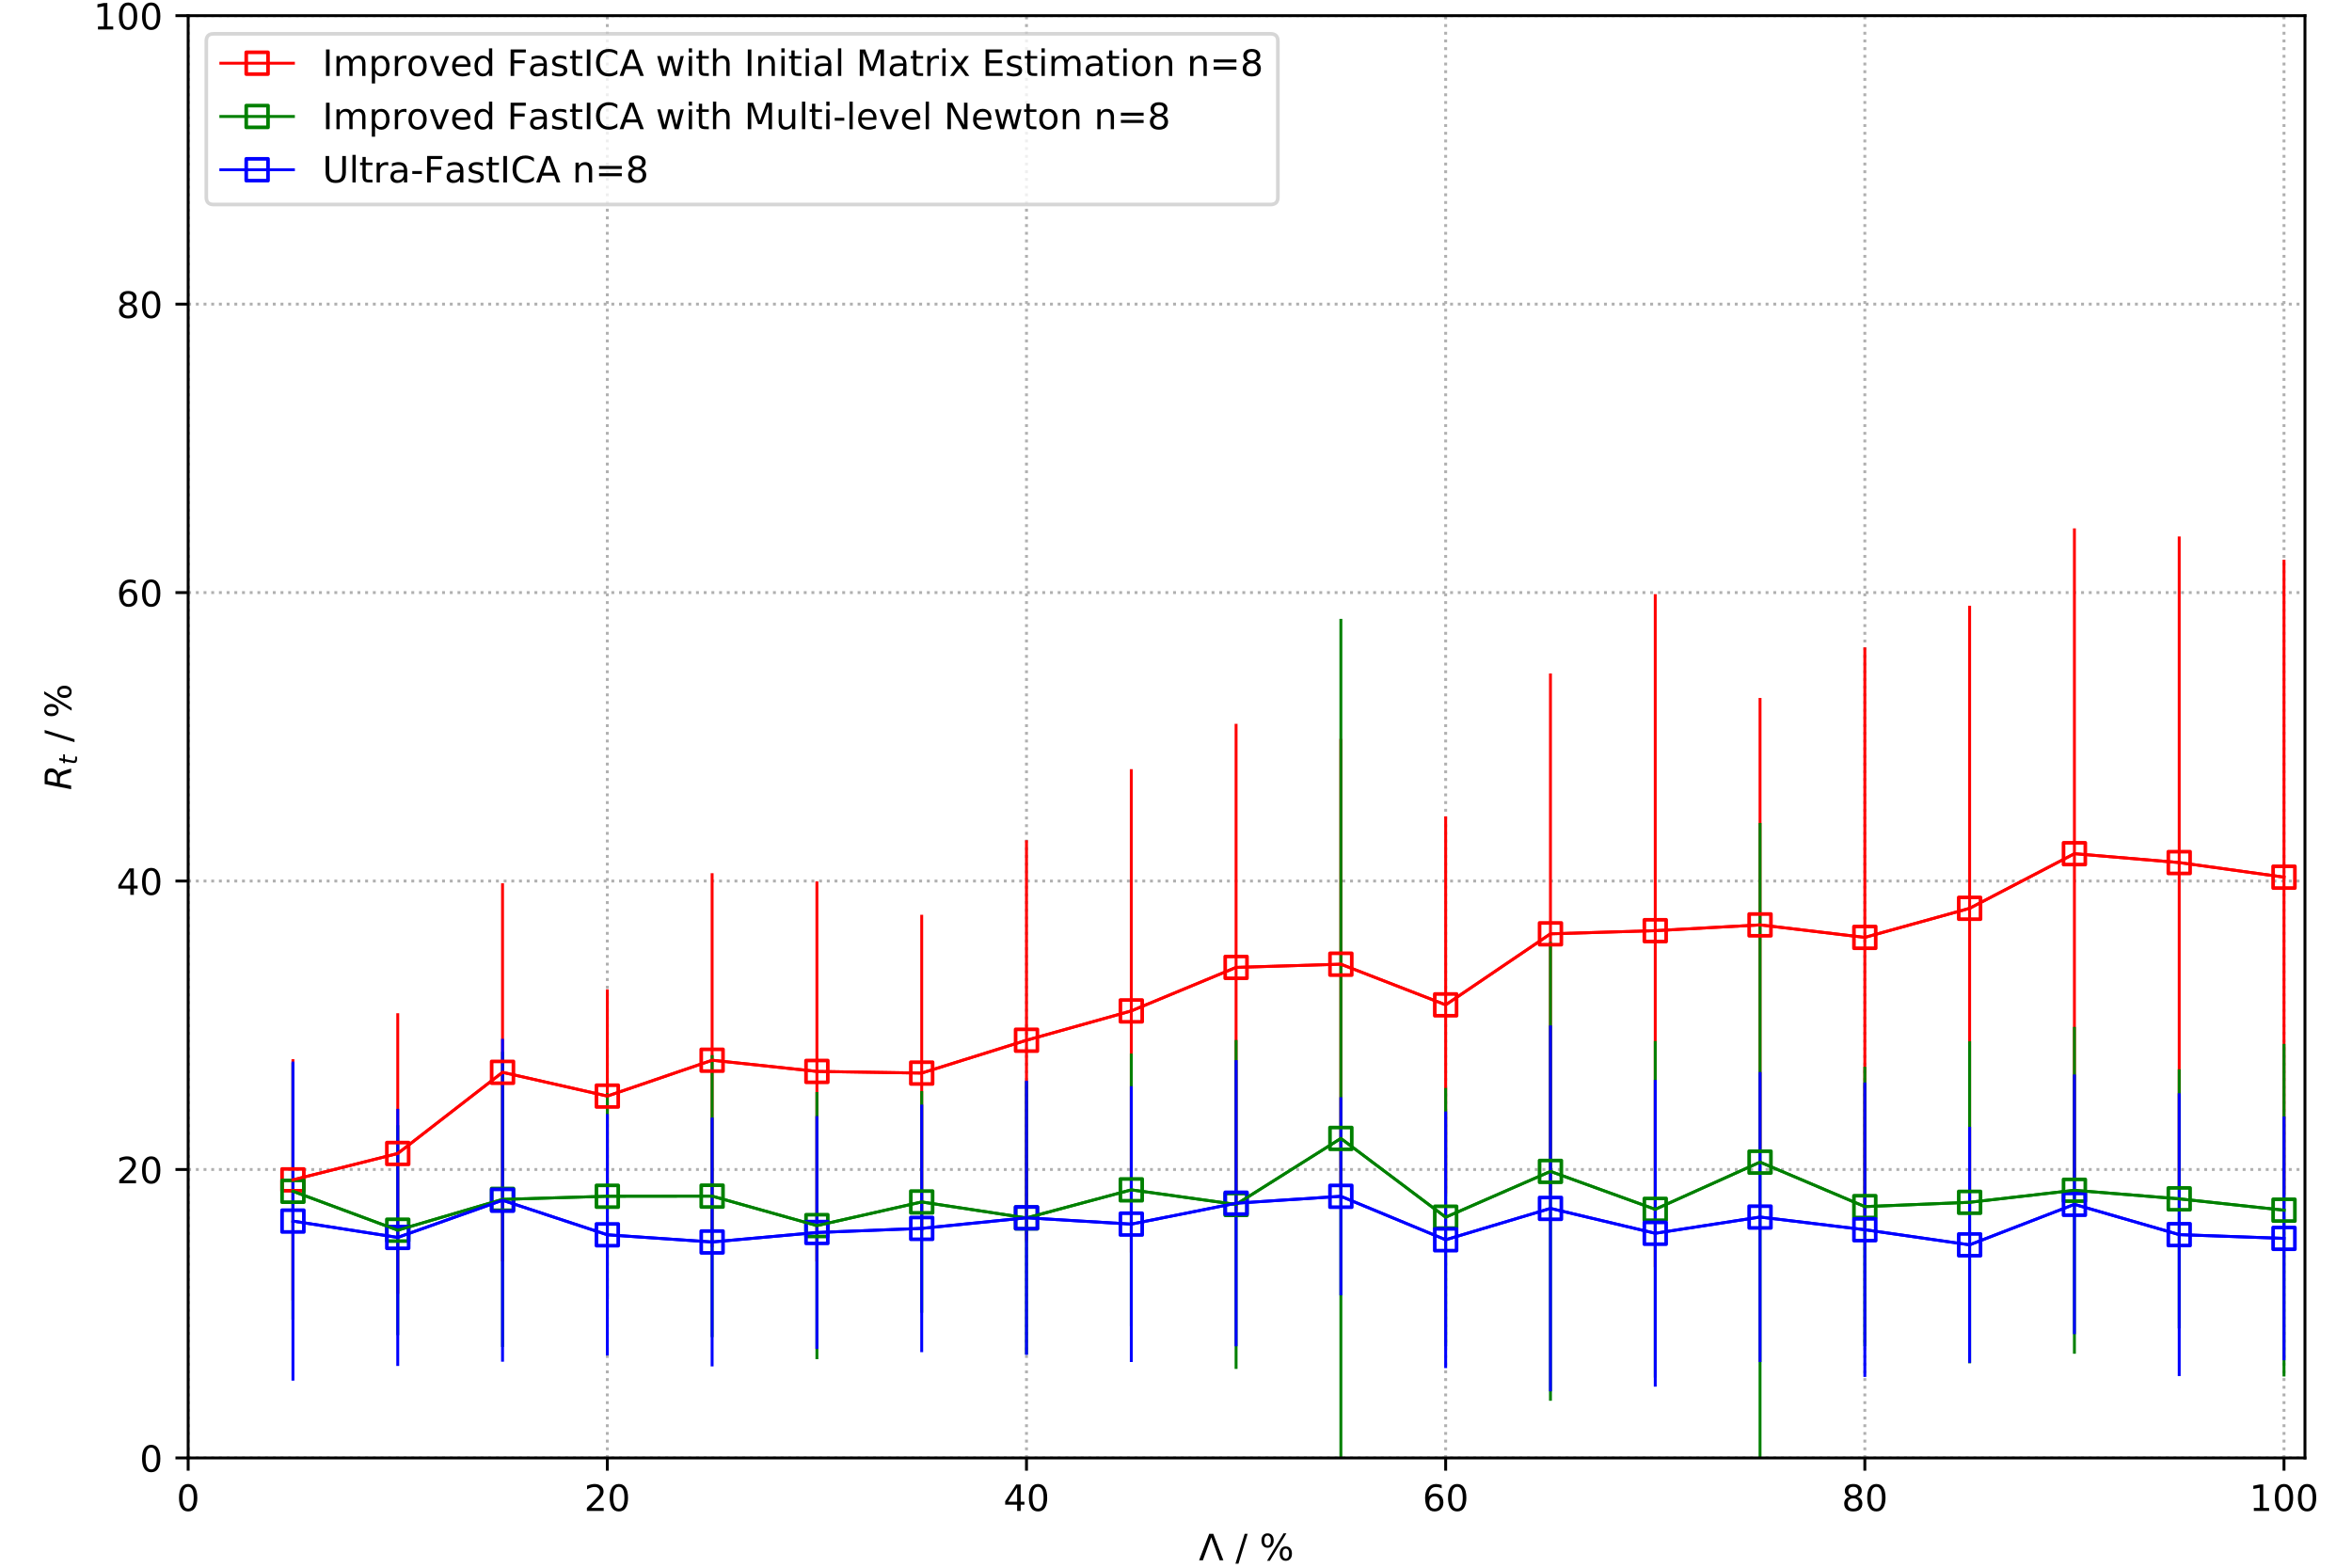 <?xml version="1.0" encoding="utf-8" standalone="no"?>
<!DOCTYPE svg PUBLIC "-//W3C//DTD SVG 1.1//EN"
  "http://www.w3.org/Graphics/SVG/1.1/DTD/svg11.dtd">
<!-- Created with matplotlib (https://matplotlib.org/) -->
<svg height="432pt" version="1.1" viewBox="0 0 648 432" width="648pt" xmlns="http://www.w3.org/2000/svg" xmlns:xlink="http://www.w3.org/1999/xlink">
 <defs>
  <style type="text/css">
*{stroke-linecap:butt;stroke-linejoin:round;white-space:pre;}
  </style>
 </defs>
 <g id="figure_1">
  <g id="patch_1">
   <path d="M 0 432 
L 648 432 
L 648 0 
L 0 0 
z
" style="fill:#ffffff;"/>
  </g>
  <g id="axes_1">
   <g id="patch_2">
    <path d="M 51.84 401.76 
L 635.04 401.76 
L 635.04 4.32 
L 51.84 4.32 
z
" style="fill:#ffffff;"/>
   </g>
   <g id="matplotlib.axis_1">
    <g id="xtick_1">
     <g id="line2d_1">
      <path clip-path="url(#p42a01f3a5b)" d="M 51.84 401.76 
L 51.84 4.32 
" style="fill:none;stroke:#b0b0b0;stroke-dasharray:0.8,1.32;stroke-dashoffset:0;stroke-width:0.8;"/>
     </g>
     <g id="line2d_2">
      <defs>
       <path d="M 0 0 
L 0 3.5 
" id="mb7ac7cb814" style="stroke:#000000;stroke-width:0.8;"/>
      </defs>
      <g>
       <use style="stroke:#000000;stroke-width:0.8;" x="51.84" xlink:href="#mb7ac7cb814" y="401.76"/>
      </g>
     </g>
     <g id="text_1">
      <!-- 0 -->
      <defs>
       <path d="M 31.781 66.406 
Q 24.172 66.406 20.328 58.906 
Q 16.5 51.422 16.5 36.375 
Q 16.5 21.391 20.328 13.891 
Q 24.172 6.391 31.781 6.391 
Q 39.453 6.391 43.281 13.891 
Q 47.125 21.391 47.125 36.375 
Q 47.125 51.422 43.281 58.906 
Q 39.453 66.406 31.781 66.406 
z
M 31.781 74.219 
Q 44.047 74.219 50.516 64.516 
Q 56.984 54.828 56.984 36.375 
Q 56.984 17.969 50.516 8.266 
Q 44.047 -1.422 31.781 -1.422 
Q 19.531 -1.422 13.062 8.266 
Q 6.594 17.969 6.594 36.375 
Q 6.594 54.828 13.062 64.516 
Q 19.531 74.219 31.781 74.219 
z
" id="DejaVuSans-48"/>
      </defs>
      <g transform="translate(48.659 416.358)scale(0.1 -0.1)">
       <use xlink:href="#DejaVuSans-48"/>
      </g>
     </g>
    </g>
    <g id="xtick_2">
     <g id="line2d_3">
      <path clip-path="url(#p42a01f3a5b)" d="M 167.325 401.76 
L 167.325 4.32 
" style="fill:none;stroke:#b0b0b0;stroke-dasharray:0.8,1.32;stroke-dashoffset:0;stroke-width:0.8;"/>
     </g>
     <g id="line2d_4">
      <g>
       <use style="stroke:#000000;stroke-width:0.8;" x="167.325" xlink:href="#mb7ac7cb814" y="401.76"/>
      </g>
     </g>
     <g id="text_2">
      <!-- 20 -->
      <defs>
       <path d="M 19.188 8.297 
L 53.609 8.297 
L 53.609 0 
L 7.328 0 
L 7.328 8.297 
Q 12.938 14.109 22.625 23.891 
Q 32.328 33.688 34.812 36.531 
Q 39.547 41.844 41.422 45.531 
Q 43.312 49.219 43.312 52.781 
Q 43.312 58.594 39.234 62.25 
Q 35.156 65.922 28.609 65.922 
Q 23.969 65.922 18.812 64.312 
Q 13.672 62.703 7.812 59.422 
L 7.812 69.391 
Q 13.766 71.781 18.938 73 
Q 24.125 74.219 28.422 74.219 
Q 39.75 74.219 46.484 68.547 
Q 53.219 62.891 53.219 53.422 
Q 53.219 48.922 51.531 44.891 
Q 49.859 40.875 45.406 35.406 
Q 44.188 33.984 37.641 27.219 
Q 31.109 20.453 19.188 8.297 
z
" id="DejaVuSans-50"/>
      </defs>
      <g transform="translate(160.963 416.358)scale(0.1 -0.1)">
       <use xlink:href="#DejaVuSans-50"/>
       <use x="63.623" xlink:href="#DejaVuSans-48"/>
      </g>
     </g>
    </g>
    <g id="xtick_3">
     <g id="line2d_5">
      <path clip-path="url(#p42a01f3a5b)" d="M 282.81 401.76 
L 282.81 4.32 
" style="fill:none;stroke:#b0b0b0;stroke-dasharray:0.8,1.32;stroke-dashoffset:0;stroke-width:0.8;"/>
     </g>
     <g id="line2d_6">
      <g>
       <use style="stroke:#000000;stroke-width:0.8;" x="282.81" xlink:href="#mb7ac7cb814" y="401.76"/>
      </g>
     </g>
     <g id="text_3">
      <!-- 40 -->
      <defs>
       <path d="M 37.797 64.312 
L 12.891 25.391 
L 37.797 25.391 
z
M 35.203 72.906 
L 47.609 72.906 
L 47.609 25.391 
L 58.016 25.391 
L 58.016 17.188 
L 47.609 17.188 
L 47.609 0 
L 37.797 0 
L 37.797 17.188 
L 4.891 17.188 
L 4.891 26.703 
z
" id="DejaVuSans-52"/>
      </defs>
      <g transform="translate(276.448 416.358)scale(0.1 -0.1)">
       <use xlink:href="#DejaVuSans-52"/>
       <use x="63.623" xlink:href="#DejaVuSans-48"/>
      </g>
     </g>
    </g>
    <g id="xtick_4">
     <g id="line2d_7">
      <path clip-path="url(#p42a01f3a5b)" d="M 398.295 401.76 
L 398.295 4.32 
" style="fill:none;stroke:#b0b0b0;stroke-dasharray:0.8,1.32;stroke-dashoffset:0;stroke-width:0.8;"/>
     </g>
     <g id="line2d_8">
      <g>
       <use style="stroke:#000000;stroke-width:0.8;" x="398.295" xlink:href="#mb7ac7cb814" y="401.76"/>
      </g>
     </g>
     <g id="text_4">
      <!-- 60 -->
      <defs>
       <path d="M 33.016 40.375 
Q 26.375 40.375 22.484 35.828 
Q 18.609 31.297 18.609 23.391 
Q 18.609 15.531 22.484 10.953 
Q 26.375 6.391 33.016 6.391 
Q 39.656 6.391 43.531 10.953 
Q 47.406 15.531 47.406 23.391 
Q 47.406 31.297 43.531 35.828 
Q 39.656 40.375 33.016 40.375 
z
M 52.594 71.297 
L 52.594 62.312 
Q 48.875 64.062 45.094 64.984 
Q 41.312 65.922 37.594 65.922 
Q 27.828 65.922 22.672 59.328 
Q 17.531 52.734 16.797 39.406 
Q 19.672 43.656 24.016 45.922 
Q 28.375 48.188 33.594 48.188 
Q 44.578 48.188 50.953 41.516 
Q 57.328 34.859 57.328 23.391 
Q 57.328 12.156 50.688 5.359 
Q 44.047 -1.422 33.016 -1.422 
Q 20.359 -1.422 13.672 8.266 
Q 6.984 17.969 6.984 36.375 
Q 6.984 53.656 15.188 63.938 
Q 23.391 74.219 37.203 74.219 
Q 40.922 74.219 44.703 73.484 
Q 48.484 72.75 52.594 71.297 
z
" id="DejaVuSans-54"/>
      </defs>
      <g transform="translate(391.933 416.358)scale(0.1 -0.1)">
       <use xlink:href="#DejaVuSans-54"/>
       <use x="63.623" xlink:href="#DejaVuSans-48"/>
      </g>
     </g>
    </g>
    <g id="xtick_5">
     <g id="line2d_9">
      <path clip-path="url(#p42a01f3a5b)" d="M 513.781 401.76 
L 513.781 4.32 
" style="fill:none;stroke:#b0b0b0;stroke-dasharray:0.8,1.32;stroke-dashoffset:0;stroke-width:0.8;"/>
     </g>
     <g id="line2d_10">
      <g>
       <use style="stroke:#000000;stroke-width:0.8;" x="513.781" xlink:href="#mb7ac7cb814" y="401.76"/>
      </g>
     </g>
     <g id="text_5">
      <!-- 80 -->
      <defs>
       <path d="M 31.781 34.625 
Q 24.75 34.625 20.719 30.859 
Q 16.703 27.094 16.703 20.516 
Q 16.703 13.922 20.719 10.156 
Q 24.75 6.391 31.781 6.391 
Q 38.812 6.391 42.859 10.172 
Q 46.922 13.969 46.922 20.516 
Q 46.922 27.094 42.891 30.859 
Q 38.875 34.625 31.781 34.625 
z
M 21.922 38.812 
Q 15.578 40.375 12.031 44.719 
Q 8.5 49.078 8.5 55.328 
Q 8.5 64.062 14.719 69.141 
Q 20.953 74.219 31.781 74.219 
Q 42.672 74.219 48.875 69.141 
Q 55.078 64.062 55.078 55.328 
Q 55.078 49.078 51.531 44.719 
Q 48 40.375 41.703 38.812 
Q 48.828 37.156 52.797 32.312 
Q 56.781 27.484 56.781 20.516 
Q 56.781 9.906 50.312 4.234 
Q 43.844 -1.422 31.781 -1.422 
Q 19.734 -1.422 13.25 4.234 
Q 6.781 9.906 6.781 20.516 
Q 6.781 27.484 10.781 32.312 
Q 14.797 37.156 21.922 38.812 
z
M 18.312 54.391 
Q 18.312 48.734 21.844 45.562 
Q 25.391 42.391 31.781 42.391 
Q 38.141 42.391 41.719 45.562 
Q 45.312 48.734 45.312 54.391 
Q 45.312 60.062 41.719 63.234 
Q 38.141 66.406 31.781 66.406 
Q 25.391 66.406 21.844 63.234 
Q 18.312 60.062 18.312 54.391 
z
" id="DejaVuSans-56"/>
      </defs>
      <g transform="translate(507.418 416.358)scale(0.1 -0.1)">
       <use xlink:href="#DejaVuSans-56"/>
       <use x="63.623" xlink:href="#DejaVuSans-48"/>
      </g>
     </g>
    </g>
    <g id="xtick_6">
     <g id="line2d_11">
      <path clip-path="url(#p42a01f3a5b)" d="M 629.266 401.76 
L 629.266 4.32 
" style="fill:none;stroke:#b0b0b0;stroke-dasharray:0.8,1.32;stroke-dashoffset:0;stroke-width:0.8;"/>
     </g>
     <g id="line2d_12">
      <g>
       <use style="stroke:#000000;stroke-width:0.8;" x="629.266" xlink:href="#mb7ac7cb814" y="401.76"/>
      </g>
     </g>
     <g id="text_6">
      <!-- 100 -->
      <defs>
       <path d="M 12.406 8.297 
L 28.516 8.297 
L 28.516 63.922 
L 10.984 60.406 
L 10.984 69.391 
L 28.422 72.906 
L 38.281 72.906 
L 38.281 8.297 
L 54.391 8.297 
L 54.391 0 
L 12.406 0 
z
" id="DejaVuSans-49"/>
      </defs>
      <g transform="translate(619.722 416.358)scale(0.1 -0.1)">
       <use xlink:href="#DejaVuSans-49"/>
       <use x="63.623" xlink:href="#DejaVuSans-48"/>
       <use x="127.246" xlink:href="#DejaVuSans-48"/>
      </g>
     </g>
    </g>
    <g id="text_7">
     <!-- $\Lambda\ /\ \%$ -->
     <defs>
      <path d="M 11.188 0 
L 0.781 0 
L 28.609 72.906 
L 39.797 72.906 
L 67.578 0 
L 57.328 0 
L 34.188 63.188 
z
" id="DejaVuSans-923"/>
      <path d="M 25.391 72.906 
L 33.688 72.906 
L 8.297 -9.281 
L 0 -9.281 
z
" id="DejaVuSans-47"/>
      <path d="M 72.703 32.078 
Q 68.453 32.078 66.031 28.469 
Q 63.625 24.859 63.625 18.406 
Q 63.625 12.062 66.031 8.422 
Q 68.453 4.781 72.703 4.781 
Q 76.859 4.781 79.266 8.422 
Q 81.688 12.062 81.688 18.406 
Q 81.688 24.812 79.266 28.438 
Q 76.859 32.078 72.703 32.078 
z
M 72.703 38.281 
Q 80.422 38.281 84.953 32.906 
Q 89.5 27.547 89.5 18.406 
Q 89.5 9.281 84.938 3.922 
Q 80.375 -1.422 72.703 -1.422 
Q 64.891 -1.422 60.344 3.922 
Q 55.812 9.281 55.812 18.406 
Q 55.812 27.594 60.375 32.938 
Q 64.938 38.281 72.703 38.281 
z
M 22.312 68.016 
Q 18.109 68.016 15.688 64.375 
Q 13.281 60.75 13.281 54.391 
Q 13.281 47.953 15.672 44.328 
Q 18.062 40.719 22.312 40.719 
Q 26.562 40.719 28.969 44.328 
Q 31.391 47.953 31.391 54.391 
Q 31.391 60.688 28.953 64.344 
Q 26.516 68.016 22.312 68.016 
z
M 66.406 74.219 
L 74.219 74.219 
L 28.609 -1.422 
L 20.797 -1.422 
z
M 22.312 74.219 
Q 30.031 74.219 34.609 68.875 
Q 39.203 63.531 39.203 54.391 
Q 39.203 45.172 34.641 39.844 
Q 30.078 34.516 22.312 34.516 
Q 14.547 34.516 10.031 39.859 
Q 5.516 45.219 5.516 54.391 
Q 5.516 63.484 10.047 68.844 
Q 14.594 74.219 22.312 74.219 
z
" id="DejaVuSans-37"/>
     </defs>
     <g transform="translate(330.29 430.037)scale(0.1 -0.1)">
      <use transform="translate(0 0.781)" xlink:href="#DejaVuSans-923"/>
      <use transform="translate(100.879 0.781)" xlink:href="#DejaVuSans-47"/>
      <use transform="translate(167.04 0.781)" xlink:href="#DejaVuSans-37"/>
     </g>
    </g>
   </g>
   <g id="matplotlib.axis_2">
    <g id="ytick_1">
     <g id="line2d_13">
      <path clip-path="url(#p42a01f3a5b)" d="M 51.84 401.76 
L 635.04 401.76 
" style="fill:none;stroke:#b0b0b0;stroke-dasharray:0.8,1.32;stroke-dashoffset:0;stroke-width:0.8;"/>
     </g>
     <g id="line2d_14">
      <defs>
       <path d="M 0 0 
L -3.5 0 
" id="m08f4ae8c9a" style="stroke:#000000;stroke-width:0.8;"/>
      </defs>
      <g>
       <use style="stroke:#000000;stroke-width:0.8;" x="51.84" xlink:href="#m08f4ae8c9a" y="401.76"/>
      </g>
     </g>
     <g id="text_8">
      <!-- 0 -->
      <g transform="translate(38.477 405.559)scale(0.1 -0.1)">
       <use xlink:href="#DejaVuSans-48"/>
      </g>
     </g>
    </g>
    <g id="ytick_2">
     <g id="line2d_15">
      <path clip-path="url(#p42a01f3a5b)" d="M 51.84 322.272 
L 635.04 322.272 
" style="fill:none;stroke:#b0b0b0;stroke-dasharray:0.8,1.32;stroke-dashoffset:0;stroke-width:0.8;"/>
     </g>
     <g id="line2d_16">
      <g>
       <use style="stroke:#000000;stroke-width:0.8;" x="51.84" xlink:href="#m08f4ae8c9a" y="322.272"/>
      </g>
     </g>
     <g id="text_9">
      <!-- 20 -->
      <g transform="translate(32.115 326.071)scale(0.1 -0.1)">
       <use xlink:href="#DejaVuSans-50"/>
       <use x="63.623" xlink:href="#DejaVuSans-48"/>
      </g>
     </g>
    </g>
    <g id="ytick_3">
     <g id="line2d_17">
      <path clip-path="url(#p42a01f3a5b)" d="M 51.84 242.784 
L 635.04 242.784 
" style="fill:none;stroke:#b0b0b0;stroke-dasharray:0.8,1.32;stroke-dashoffset:0;stroke-width:0.8;"/>
     </g>
     <g id="line2d_18">
      <g>
       <use style="stroke:#000000;stroke-width:0.8;" x="51.84" xlink:href="#m08f4ae8c9a" y="242.784"/>
      </g>
     </g>
     <g id="text_10">
      <!-- 40 -->
      <g transform="translate(32.115 246.583)scale(0.1 -0.1)">
       <use xlink:href="#DejaVuSans-52"/>
       <use x="63.623" xlink:href="#DejaVuSans-48"/>
      </g>
     </g>
    </g>
    <g id="ytick_4">
     <g id="line2d_19">
      <path clip-path="url(#p42a01f3a5b)" d="M 51.84 163.296 
L 635.04 163.296 
" style="fill:none;stroke:#b0b0b0;stroke-dasharray:0.8,1.32;stroke-dashoffset:0;stroke-width:0.8;"/>
     </g>
     <g id="line2d_20">
      <g>
       <use style="stroke:#000000;stroke-width:0.8;" x="51.84" xlink:href="#m08f4ae8c9a" y="163.296"/>
      </g>
     </g>
     <g id="text_11">
      <!-- 60 -->
      <g transform="translate(32.115 167.095)scale(0.1 -0.1)">
       <use xlink:href="#DejaVuSans-54"/>
       <use x="63.623" xlink:href="#DejaVuSans-48"/>
      </g>
     </g>
    </g>
    <g id="ytick_5">
     <g id="line2d_21">
      <path clip-path="url(#p42a01f3a5b)" d="M 51.84 83.808 
L 635.04 83.808 
" style="fill:none;stroke:#b0b0b0;stroke-dasharray:0.8,1.32;stroke-dashoffset:0;stroke-width:0.8;"/>
     </g>
     <g id="line2d_22">
      <g>
       <use style="stroke:#000000;stroke-width:0.8;" x="51.84" xlink:href="#m08f4ae8c9a" y="83.808"/>
      </g>
     </g>
     <g id="text_12">
      <!-- 80 -->
      <g transform="translate(32.115 87.607)scale(0.1 -0.1)">
       <use xlink:href="#DejaVuSans-56"/>
       <use x="63.623" xlink:href="#DejaVuSans-48"/>
      </g>
     </g>
    </g>
    <g id="ytick_6">
     <g id="line2d_23">
      <path clip-path="url(#p42a01f3a5b)" d="M 51.84 4.32 
L 635.04 4.32 
" style="fill:none;stroke:#b0b0b0;stroke-dasharray:0.8,1.32;stroke-dashoffset:0;stroke-width:0.8;"/>
     </g>
     <g id="line2d_24">
      <g>
       <use style="stroke:#000000;stroke-width:0.8;" x="51.84" xlink:href="#m08f4ae8c9a" y="4.32"/>
      </g>
     </g>
     <g id="text_13">
      <!-- 100 -->
      <g transform="translate(25.753 8.119)scale(0.1 -0.1)">
       <use xlink:href="#DejaVuSans-49"/>
       <use x="63.623" xlink:href="#DejaVuSans-48"/>
       <use x="127.246" xlink:href="#DejaVuSans-48"/>
      </g>
     </g>
    </g>
    <g id="text_14">
     <!-- $R_t\ /\ \%$ -->
     <defs>
      <path d="M 25.203 64.797 
L 20.219 38.922 
L 32.906 38.922 
Q 40.375 38.922 44.984 43.047 
Q 49.609 47.172 49.609 53.812 
Q 49.609 59.125 46.5 61.953 
Q 43.406 64.797 37.594 64.797 
z
M 43.312 35.016 
Q 46.438 34.281 48.516 31.391 
Q 50.594 28.516 53.328 19.922 
L 59.516 0 
L 49.125 0 
L 43.406 18.703 
Q 41.219 25.922 38.328 28.359 
Q 35.453 30.812 29.5 30.812 
L 18.609 30.812 
L 12.594 0 
L 2.688 0 
L 16.891 72.906 
L 39.109 72.906 
Q 49.219 72.906 54.609 68.328 
Q 60.016 63.766 60.016 55.172 
Q 60.016 47.562 55.422 41.984 
Q 50.828 36.422 43.312 35.016 
z
" id="DejaVuSans-Oblique-82"/>
      <path d="M 42.281 54.688 
L 40.922 47.703 
L 23 47.703 
L 17.188 18.016 
Q 16.891 16.359 16.75 15.234 
Q 16.609 14.109 16.609 13.484 
Q 16.609 10.359 18.484 8.938 
Q 20.359 7.516 24.516 7.516 
L 33.594 7.516 
L 32.078 0 
L 23.484 0 
Q 15.484 0 11.547 3.125 
Q 7.625 6.25 7.625 12.594 
Q 7.625 13.719 7.766 15.062 
Q 7.906 16.406 8.203 18.016 
L 14.016 47.703 
L 6.391 47.703 
L 7.812 54.688 
L 15.281 54.688 
L 18.312 70.219 
L 27.297 70.219 
L 24.312 54.688 
z
" id="DejaVuSans-Oblique-116"/>
     </defs>
     <g transform="translate(19.673 217.74)rotate(-90)scale(0.1 -0.1)">
      <use transform="translate(0 0.781)" xlink:href="#DejaVuSans-Oblique-82"/>
      <use transform="translate(69.482 -15.625)scale(0.7)" xlink:href="#DejaVuSans-Oblique-116"/>
      <use transform="translate(132.133 0.781)" xlink:href="#DejaVuSans-47"/>
      <use transform="translate(198.295 0.781)" xlink:href="#DejaVuSans-37"/>
     </g>
    </g>
   </g>
   <g id="LineCollection_1">
    <path clip-path="url(#p42a01f3a5b)" d="M 80.711 325.125 
L 80.711 325.125 
" style="fill:none;stroke:#ff0000;stroke-width:0.8;"/>
    <path clip-path="url(#p42a01f3a5b)" d="M 109.583 317.862 
L 109.583 317.862 
" style="fill:none;stroke:#ff0000;stroke-width:0.8;"/>
    <path clip-path="url(#p42a01f3a5b)" d="M 138.454 295.489 
L 138.454 295.489 
" style="fill:none;stroke:#ff0000;stroke-width:0.8;"/>
    <path clip-path="url(#p42a01f3a5b)" d="M 167.325 302.043 
L 167.325 302.043 
" style="fill:none;stroke:#ff0000;stroke-width:0.8;"/>
    <path clip-path="url(#p42a01f3a5b)" d="M 196.196 292.162 
L 196.196 292.162 
" style="fill:none;stroke:#ff0000;stroke-width:0.8;"/>
    <path clip-path="url(#p42a01f3a5b)" d="M 225.068 295.246 
L 225.068 295.246 
" style="fill:none;stroke:#ff0000;stroke-width:0.8;"/>
    <path clip-path="url(#p42a01f3a5b)" d="M 253.939 295.701 
L 253.939 295.701 
" style="fill:none;stroke:#ff0000;stroke-width:0.8;"/>
    <path clip-path="url(#p42a01f3a5b)" d="M 282.81 286.652 
L 282.81 286.652 
" style="fill:none;stroke:#ff0000;stroke-width:0.8;"/>
    <path clip-path="url(#p42a01f3a5b)" d="M 311.682 278.57 
L 311.682 278.57 
" style="fill:none;stroke:#ff0000;stroke-width:0.8;"/>
    <path clip-path="url(#p42a01f3a5b)" d="M 340.553 266.58 
L 340.553 266.58 
" style="fill:none;stroke:#ff0000;stroke-width:0.8;"/>
    <path clip-path="url(#p42a01f3a5b)" d="M 369.424 265.698 
L 369.424 265.698 
" style="fill:none;stroke:#ff0000;stroke-width:0.8;"/>
    <path clip-path="url(#p42a01f3a5b)" d="M 398.295 276.903 
L 398.295 276.903 
" style="fill:none;stroke:#ff0000;stroke-width:0.8;"/>
    <path clip-path="url(#p42a01f3a5b)" d="M 427.167 257.326 
L 427.167 257.326 
" style="fill:none;stroke:#ff0000;stroke-width:0.8;"/>
    <path clip-path="url(#p42a01f3a5b)" d="M 456.038 256.46 
L 456.038 256.46 
" style="fill:none;stroke:#ff0000;stroke-width:0.8;"/>
    <path clip-path="url(#p42a01f3a5b)" d="M 484.909 254.871 
L 484.909 254.871 
" style="fill:none;stroke:#ff0000;stroke-width:0.8;"/>
    <path clip-path="url(#p42a01f3a5b)" d="M 513.781 258.312 
L 513.781 258.312 
" style="fill:none;stroke:#ff0000;stroke-width:0.8;"/>
    <path clip-path="url(#p42a01f3a5b)" d="M 542.652 250.297 
L 542.652 250.297 
" style="fill:none;stroke:#ff0000;stroke-width:0.8;"/>
    <path clip-path="url(#p42a01f3a5b)" d="M 571.523 235.244 
L 571.523 235.244 
" style="fill:none;stroke:#ff0000;stroke-width:0.8;"/>
    <path clip-path="url(#p42a01f3a5b)" d="M 600.394 237.694 
L 600.394 237.694 
" style="fill:none;stroke:#ff0000;stroke-width:0.8;"/>
    <path clip-path="url(#p42a01f3a5b)" d="M 629.266 241.716 
L 629.266 241.716 
" style="fill:none;stroke:#ff0000;stroke-width:0.8;"/>
   </g>
   <g id="LineCollection_2">
    <path clip-path="url(#p42a01f3a5b)" d="M 80.711 358.374 
L 80.711 291.876 
" style="fill:none;stroke:#ff0000;stroke-width:0.8;"/>
    <path clip-path="url(#p42a01f3a5b)" d="M 109.583 356.515 
L 109.583 279.209 
" style="fill:none;stroke:#ff0000;stroke-width:0.8;"/>
    <path clip-path="url(#p42a01f3a5b)" d="M 138.454 347.578 
L 138.454 243.4 
" style="fill:none;stroke:#ff0000;stroke-width:0.8;"/>
    <path clip-path="url(#p42a01f3a5b)" d="M 167.325 331.461 
L 167.325 272.625 
" style="fill:none;stroke:#ff0000;stroke-width:0.8;"/>
    <path clip-path="url(#p42a01f3a5b)" d="M 196.196 343.698 
L 196.196 240.625 
" style="fill:none;stroke:#ff0000;stroke-width:0.8;"/>
    <path clip-path="url(#p42a01f3a5b)" d="M 225.068 347.604 
L 225.068 242.889 
" style="fill:none;stroke:#ff0000;stroke-width:0.8;"/>
    <path clip-path="url(#p42a01f3a5b)" d="M 253.939 339.327 
L 253.939 252.075 
" style="fill:none;stroke:#ff0000;stroke-width:0.8;"/>
    <path clip-path="url(#p42a01f3a5b)" d="M 282.81 341.763 
L 282.81 231.542 
" style="fill:none;stroke:#ff0000;stroke-width:0.8;"/>
    <path clip-path="url(#p42a01f3a5b)" d="M 311.682 345.18 
L 311.682 211.96 
" style="fill:none;stroke:#ff0000;stroke-width:0.8;"/>
    <path clip-path="url(#p42a01f3a5b)" d="M 340.553 333.694 
L 340.553 199.465 
" style="fill:none;stroke:#ff0000;stroke-width:0.8;"/>
    <path clip-path="url(#p42a01f3a5b)" d="M 369.424 327.783 
L 369.424 203.613 
" style="fill:none;stroke:#ff0000;stroke-width:0.8;"/>
    <path clip-path="url(#p42a01f3a5b)" d="M 398.295 328.852 
L 398.295 224.955 
" style="fill:none;stroke:#ff0000;stroke-width:0.8;"/>
    <path clip-path="url(#p42a01f3a5b)" d="M 427.167 329.059 
L 427.167 185.593 
" style="fill:none;stroke:#ff0000;stroke-width:0.8;"/>
    <path clip-path="url(#p42a01f3a5b)" d="M 456.038 349.195 
L 456.038 163.725 
" style="fill:none;stroke:#ff0000;stroke-width:0.8;"/>
    <path clip-path="url(#p42a01f3a5b)" d="M 484.909 317.421 
L 484.909 192.321 
" style="fill:none;stroke:#ff0000;stroke-width:0.8;"/>
    <path clip-path="url(#p42a01f3a5b)" d="M 513.781 338.229 
L 513.781 178.395 
" style="fill:none;stroke:#ff0000;stroke-width:0.8;"/>
    <path clip-path="url(#p42a01f3a5b)" d="M 542.652 333.669 
L 542.652 166.925 
" style="fill:none;stroke:#ff0000;stroke-width:0.8;"/>
    <path clip-path="url(#p42a01f3a5b)" d="M 571.523 324.892 
L 571.523 145.596 
" style="fill:none;stroke:#ff0000;stroke-width:0.8;"/>
    <path clip-path="url(#p42a01f3a5b)" d="M 600.394 327.55 
L 600.394 147.837 
" style="fill:none;stroke:#ff0000;stroke-width:0.8;"/>
    <path clip-path="url(#p42a01f3a5b)" d="M 629.266 329.183 
L 629.266 154.248 
" style="fill:none;stroke:#ff0000;stroke-width:0.8;"/>
   </g>
   <g id="LineCollection_3">
    <path clip-path="url(#p42a01f3a5b)" d="M 80.711 328.274 
L 80.711 328.274 
" style="fill:none;stroke:#008000;stroke-width:0.8;"/>
    <path clip-path="url(#p42a01f3a5b)" d="M 109.583 338.997 
L 109.583 338.997 
" style="fill:none;stroke:#008000;stroke-width:0.8;"/>
    <path clip-path="url(#p42a01f3a5b)" d="M 138.454 330.511 
L 138.454 330.511 
" style="fill:none;stroke:#008000;stroke-width:0.8;"/>
    <path clip-path="url(#p42a01f3a5b)" d="M 167.325 329.646 
L 167.325 329.646 
" style="fill:none;stroke:#008000;stroke-width:0.8;"/>
    <path clip-path="url(#p42a01f3a5b)" d="M 196.196 329.61 
L 196.196 329.61 
" style="fill:none;stroke:#008000;stroke-width:0.8;"/>
    <path clip-path="url(#p42a01f3a5b)" d="M 225.068 337.735 
L 225.068 337.735 
" style="fill:none;stroke:#008000;stroke-width:0.8;"/>
    <path clip-path="url(#p42a01f3a5b)" d="M 253.939 331.217 
L 253.939 331.217 
" style="fill:none;stroke:#008000;stroke-width:0.8;"/>
    <path clip-path="url(#p42a01f3a5b)" d="M 282.81 335.618 
L 282.81 335.618 
" style="fill:none;stroke:#008000;stroke-width:0.8;"/>
    <path clip-path="url(#p42a01f3a5b)" d="M 311.682 327.88 
L 311.682 327.88 
" style="fill:none;stroke:#008000;stroke-width:0.8;"/>
    <path clip-path="url(#p42a01f3a5b)" d="M 340.553 331.899 
L 340.553 331.899 
" style="fill:none;stroke:#008000;stroke-width:0.8;"/>
    <path clip-path="url(#p42a01f3a5b)" d="M 369.424 313.71 
L 369.424 313.71 
" style="fill:none;stroke:#008000;stroke-width:0.8;"/>
    <path clip-path="url(#p42a01f3a5b)" d="M 398.295 335.422 
L 398.295 335.422 
" style="fill:none;stroke:#008000;stroke-width:0.8;"/>
    <path clip-path="url(#p42a01f3a5b)" d="M 427.167 322.797 
L 427.167 322.797 
" style="fill:none;stroke:#008000;stroke-width:0.8;"/>
    <path clip-path="url(#p42a01f3a5b)" d="M 456.038 333.247 
L 456.038 333.247 
" style="fill:none;stroke:#008000;stroke-width:0.8;"/>
    <path clip-path="url(#p42a01f3a5b)" d="M 484.909 320.241 
L 484.909 320.241 
" style="fill:none;stroke:#008000;stroke-width:0.8;"/>
    <path clip-path="url(#p42a01f3a5b)" d="M 513.781 332.5 
L 513.781 332.5 
" style="fill:none;stroke:#008000;stroke-width:0.8;"/>
    <path clip-path="url(#p42a01f3a5b)" d="M 542.652 331.315 
L 542.652 331.315 
" style="fill:none;stroke:#008000;stroke-width:0.8;"/>
    <path clip-path="url(#p42a01f3a5b)" d="M 571.523 328.003 
L 571.523 328.003 
" style="fill:none;stroke:#008000;stroke-width:0.8;"/>
    <path clip-path="url(#p42a01f3a5b)" d="M 600.394 330.358 
L 600.394 330.358 
" style="fill:none;stroke:#008000;stroke-width:0.8;"/>
    <path clip-path="url(#p42a01f3a5b)" d="M 629.266 333.482 
L 629.266 333.482 
" style="fill:none;stroke:#008000;stroke-width:0.8;"/>
   </g>
   <g id="LineCollection_4">
    <path clip-path="url(#p42a01f3a5b)" d="M 80.711 363.647 
L 80.711 292.901 
" style="fill:none;stroke:#008000;stroke-width:0.8;"/>
    <path clip-path="url(#p42a01f3a5b)" d="M 109.583 367.921 
L 109.583 310.073 
" style="fill:none;stroke:#008000;stroke-width:0.8;"/>
    <path clip-path="url(#p42a01f3a5b)" d="M 138.454 371.165 
L 138.454 289.858 
" style="fill:none;stroke:#008000;stroke-width:0.8;"/>
    <path clip-path="url(#p42a01f3a5b)" d="M 167.325 358.027 
L 167.325 301.264 
" style="fill:none;stroke:#008000;stroke-width:0.8;"/>
    <path clip-path="url(#p42a01f3a5b)" d="M 196.196 368.465 
L 196.196 290.755 
" style="fill:none;stroke:#008000;stroke-width:0.8;"/>
    <path clip-path="url(#p42a01f3a5b)" d="M 225.068 374.536 
L 225.068 300.934 
" style="fill:none;stroke:#008000;stroke-width:0.8;"/>
    <path clip-path="url(#p42a01f3a5b)" d="M 253.939 361.756 
L 253.939 300.678 
" style="fill:none;stroke:#008000;stroke-width:0.8;"/>
    <path clip-path="url(#p42a01f3a5b)" d="M 282.81 373.253 
L 282.81 297.982 
" style="fill:none;stroke:#008000;stroke-width:0.8;"/>
    <path clip-path="url(#p42a01f3a5b)" d="M 311.682 365.414 
L 311.682 290.346 
" style="fill:none;stroke:#008000;stroke-width:0.8;"/>
    <path clip-path="url(#p42a01f3a5b)" d="M 340.553 377.216 
L 340.553 286.582 
" style="fill:none;stroke:#008000;stroke-width:0.8;"/>
    <path clip-path="url(#p42a01f3a5b)" d="M 369.424 433 
L 369.424 170.542 
" style="fill:none;stroke:#008000;stroke-width:0.8;"/>
    <path clip-path="url(#p42a01f3a5b)" d="M 398.295 371.037 
L 398.295 299.808 
" style="fill:none;stroke:#008000;stroke-width:0.8;"/>
    <path clip-path="url(#p42a01f3a5b)" d="M 427.167 386.001 
L 427.167 259.594 
" style="fill:none;stroke:#008000;stroke-width:0.8;"/>
    <path clip-path="url(#p42a01f3a5b)" d="M 456.038 379.622 
L 456.038 286.871 
" style="fill:none;stroke:#008000;stroke-width:0.8;"/>
    <path clip-path="url(#p42a01f3a5b)" d="M 484.909 413.693 
L 484.909 226.789 
" style="fill:none;stroke:#008000;stroke-width:0.8;"/>
    <path clip-path="url(#p42a01f3a5b)" d="M 513.781 371.027 
L 513.781 293.972 
" style="fill:none;stroke:#008000;stroke-width:0.8;"/>
    <path clip-path="url(#p42a01f3a5b)" d="M 542.652 375.68 
L 542.652 286.95 
" style="fill:none;stroke:#008000;stroke-width:0.8;"/>
    <path clip-path="url(#p42a01f3a5b)" d="M 571.523 373.033 
L 571.523 282.973 
" style="fill:none;stroke:#008000;stroke-width:0.8;"/>
    <path clip-path="url(#p42a01f3a5b)" d="M 600.394 366.052 
L 600.394 294.664 
" style="fill:none;stroke:#008000;stroke-width:0.8;"/>
    <path clip-path="url(#p42a01f3a5b)" d="M 629.266 379.308 
L 629.266 287.655 
" style="fill:none;stroke:#008000;stroke-width:0.8;"/>
   </g>
   <g id="LineCollection_5">
    <path clip-path="url(#p42a01f3a5b)" d="M 80.711 336.49 
L 80.711 336.49 
" style="fill:none;stroke:#0000ff;stroke-width:0.8;"/>
    <path clip-path="url(#p42a01f3a5b)" d="M 109.583 340.99 
L 109.583 340.99 
" style="fill:none;stroke:#0000ff;stroke-width:0.8;"/>
    <path clip-path="url(#p42a01f3a5b)" d="M 138.454 330.743 
L 138.454 330.743 
" style="fill:none;stroke:#0000ff;stroke-width:0.8;"/>
    <path clip-path="url(#p42a01f3a5b)" d="M 167.325 340.266 
L 167.325 340.266 
" style="fill:none;stroke:#0000ff;stroke-width:0.8;"/>
    <path clip-path="url(#p42a01f3a5b)" d="M 196.196 342.248 
L 196.196 342.248 
" style="fill:none;stroke:#0000ff;stroke-width:0.8;"/>
    <path clip-path="url(#p42a01f3a5b)" d="M 225.068 339.637 
L 225.068 339.637 
" style="fill:none;stroke:#0000ff;stroke-width:0.8;"/>
    <path clip-path="url(#p42a01f3a5b)" d="M 253.939 338.503 
L 253.939 338.503 
" style="fill:none;stroke:#0000ff;stroke-width:0.8;"/>
    <path clip-path="url(#p42a01f3a5b)" d="M 282.81 335.578 
L 282.81 335.578 
" style="fill:none;stroke:#0000ff;stroke-width:0.8;"/>
    <path clip-path="url(#p42a01f3a5b)" d="M 311.682 337.322 
L 311.682 337.322 
" style="fill:none;stroke:#0000ff;stroke-width:0.8;"/>
    <path clip-path="url(#p42a01f3a5b)" d="M 340.553 331.56 
L 340.553 331.56 
" style="fill:none;stroke:#0000ff;stroke-width:0.8;"/>
    <path clip-path="url(#p42a01f3a5b)" d="M 369.424 329.659 
L 369.424 329.659 
" style="fill:none;stroke:#0000ff;stroke-width:0.8;"/>
    <path clip-path="url(#p42a01f3a5b)" d="M 398.295 341.639 
L 398.295 341.639 
" style="fill:none;stroke:#0000ff;stroke-width:0.8;"/>
    <path clip-path="url(#p42a01f3a5b)" d="M 427.167 332.991 
L 427.167 332.991 
" style="fill:none;stroke:#0000ff;stroke-width:0.8;"/>
    <path clip-path="url(#p42a01f3a5b)" d="M 456.038 339.851 
L 456.038 339.851 
" style="fill:none;stroke:#0000ff;stroke-width:0.8;"/>
    <path clip-path="url(#p42a01f3a5b)" d="M 484.909 335.375 
L 484.909 335.375 
" style="fill:none;stroke:#0000ff;stroke-width:0.8;"/>
    <path clip-path="url(#p42a01f3a5b)" d="M 513.781 338.87 
L 513.781 338.87 
" style="fill:none;stroke:#0000ff;stroke-width:0.8;"/>
    <path clip-path="url(#p42a01f3a5b)" d="M 542.652 343.033 
L 542.652 343.033 
" style="fill:none;stroke:#0000ff;stroke-width:0.8;"/>
    <path clip-path="url(#p42a01f3a5b)" d="M 571.523 331.875 
L 571.523 331.875 
" style="fill:none;stroke:#0000ff;stroke-width:0.8;"/>
    <path clip-path="url(#p42a01f3a5b)" d="M 600.394 340.221 
L 600.394 340.221 
" style="fill:none;stroke:#0000ff;stroke-width:0.8;"/>
    <path clip-path="url(#p42a01f3a5b)" d="M 629.266 341.255 
L 629.266 341.255 
" style="fill:none;stroke:#0000ff;stroke-width:0.8;"/>
   </g>
   <g id="LineCollection_6">
    <path clip-path="url(#p42a01f3a5b)" d="M 80.711 380.451 
L 80.711 292.529 
" style="fill:none;stroke:#0000ff;stroke-width:0.8;"/>
    <path clip-path="url(#p42a01f3a5b)" d="M 109.583 376.414 
L 109.583 305.566 
" style="fill:none;stroke:#0000ff;stroke-width:0.8;"/>
    <path clip-path="url(#p42a01f3a5b)" d="M 138.454 375.234 
L 138.454 286.252 
" style="fill:none;stroke:#0000ff;stroke-width:0.8;"/>
    <path clip-path="url(#p42a01f3a5b)" d="M 167.325 373.533 
L 167.325 306.999 
" style="fill:none;stroke:#0000ff;stroke-width:0.8;"/>
    <path clip-path="url(#p42a01f3a5b)" d="M 196.196 376.535 
L 196.196 307.961 
" style="fill:none;stroke:#0000ff;stroke-width:0.8;"/>
    <path clip-path="url(#p42a01f3a5b)" d="M 225.068 371.703 
L 225.068 307.571 
" style="fill:none;stroke:#0000ff;stroke-width:0.8;"/>
    <path clip-path="url(#p42a01f3a5b)" d="M 253.939 372.614 
L 253.939 304.393 
" style="fill:none;stroke:#0000ff;stroke-width:0.8;"/>
    <path clip-path="url(#p42a01f3a5b)" d="M 282.81 373.353 
L 282.81 297.803 
" style="fill:none;stroke:#0000ff;stroke-width:0.8;"/>
    <path clip-path="url(#p42a01f3a5b)" d="M 311.682 375.324 
L 311.682 299.321 
" style="fill:none;stroke:#0000ff;stroke-width:0.8;"/>
    <path clip-path="url(#p42a01f3a5b)" d="M 340.553 370.981 
L 340.553 292.14 
" style="fill:none;stroke:#0000ff;stroke-width:0.8;"/>
    <path clip-path="url(#p42a01f3a5b)" d="M 369.424 356.959 
L 369.424 302.359 
" style="fill:none;stroke:#0000ff;stroke-width:0.8;"/>
    <path clip-path="url(#p42a01f3a5b)" d="M 398.295 376.997 
L 398.295 306.282 
" style="fill:none;stroke:#0000ff;stroke-width:0.8;"/>
    <path clip-path="url(#p42a01f3a5b)" d="M 427.167 383.402 
L 427.167 282.58 
" style="fill:none;stroke:#0000ff;stroke-width:0.8;"/>
    <path clip-path="url(#p42a01f3a5b)" d="M 456.038 382.108 
L 456.038 297.594 
" style="fill:none;stroke:#0000ff;stroke-width:0.8;"/>
    <path clip-path="url(#p42a01f3a5b)" d="M 484.909 375.324 
L 484.909 295.426 
" style="fill:none;stroke:#0000ff;stroke-width:0.8;"/>
    <path clip-path="url(#p42a01f3a5b)" d="M 513.781 379.428 
L 513.781 298.312 
" style="fill:none;stroke:#0000ff;stroke-width:0.8;"/>
    <path clip-path="url(#p42a01f3a5b)" d="M 542.652 375.538 
L 542.652 310.527 
" style="fill:none;stroke:#0000ff;stroke-width:0.8;"/>
    <path clip-path="url(#p42a01f3a5b)" d="M 571.523 367.652 
L 571.523 296.097 
" style="fill:none;stroke:#0000ff;stroke-width:0.8;"/>
    <path clip-path="url(#p42a01f3a5b)" d="M 600.394 379.184 
L 600.394 301.258 
" style="fill:none;stroke:#0000ff;stroke-width:0.8;"/>
    <path clip-path="url(#p42a01f3a5b)" d="M 629.266 374.846 
L 629.266 307.664 
" style="fill:none;stroke:#0000ff;stroke-width:0.8;"/>
   </g>
   <g id="line2d_25">
    <path clip-path="url(#p42a01f3a5b)" d="M 80.711 325.125 
L 109.583 317.862 
L 138.454 295.489 
L 167.325 302.043 
L 196.196 292.162 
L 225.068 295.246 
L 253.939 295.701 
L 282.81 286.652 
L 311.682 278.57 
L 340.553 266.58 
L 369.424 265.698 
L 398.295 276.903 
L 427.167 257.326 
L 456.038 256.46 
L 484.909 254.871 
L 513.781 258.312 
L 542.652 250.297 
L 571.523 235.244 
L 600.394 237.694 
L 629.266 241.716 
" style="fill:none;stroke:#ff0000;stroke-linecap:square;stroke-width:0.8;"/>
    <defs>
     <path d="M -3 3 
L 3 3 
L 3 -3 
L -3 -3 
z
" id="mbcda44302b" style="stroke:#ff0000;stroke-linejoin:miter;"/>
    </defs>
    <g clip-path="url(#p42a01f3a5b)">
     <use style="fill-opacity:0;stroke:#ff0000;stroke-linejoin:miter;" x="80.711" xlink:href="#mbcda44302b" y="325.125"/>
     <use style="fill-opacity:0;stroke:#ff0000;stroke-linejoin:miter;" x="109.583" xlink:href="#mbcda44302b" y="317.862"/>
     <use style="fill-opacity:0;stroke:#ff0000;stroke-linejoin:miter;" x="138.454" xlink:href="#mbcda44302b" y="295.489"/>
     <use style="fill-opacity:0;stroke:#ff0000;stroke-linejoin:miter;" x="167.325" xlink:href="#mbcda44302b" y="302.043"/>
     <use style="fill-opacity:0;stroke:#ff0000;stroke-linejoin:miter;" x="196.196" xlink:href="#mbcda44302b" y="292.162"/>
     <use style="fill-opacity:0;stroke:#ff0000;stroke-linejoin:miter;" x="225.068" xlink:href="#mbcda44302b" y="295.246"/>
     <use style="fill-opacity:0;stroke:#ff0000;stroke-linejoin:miter;" x="253.939" xlink:href="#mbcda44302b" y="295.701"/>
     <use style="fill-opacity:0;stroke:#ff0000;stroke-linejoin:miter;" x="282.81" xlink:href="#mbcda44302b" y="286.652"/>
     <use style="fill-opacity:0;stroke:#ff0000;stroke-linejoin:miter;" x="311.682" xlink:href="#mbcda44302b" y="278.57"/>
     <use style="fill-opacity:0;stroke:#ff0000;stroke-linejoin:miter;" x="340.553" xlink:href="#mbcda44302b" y="266.58"/>
     <use style="fill-opacity:0;stroke:#ff0000;stroke-linejoin:miter;" x="369.424" xlink:href="#mbcda44302b" y="265.698"/>
     <use style="fill-opacity:0;stroke:#ff0000;stroke-linejoin:miter;" x="398.295" xlink:href="#mbcda44302b" y="276.903"/>
     <use style="fill-opacity:0;stroke:#ff0000;stroke-linejoin:miter;" x="427.167" xlink:href="#mbcda44302b" y="257.326"/>
     <use style="fill-opacity:0;stroke:#ff0000;stroke-linejoin:miter;" x="456.038" xlink:href="#mbcda44302b" y="256.46"/>
     <use style="fill-opacity:0;stroke:#ff0000;stroke-linejoin:miter;" x="484.909" xlink:href="#mbcda44302b" y="254.871"/>
     <use style="fill-opacity:0;stroke:#ff0000;stroke-linejoin:miter;" x="513.781" xlink:href="#mbcda44302b" y="258.312"/>
     <use style="fill-opacity:0;stroke:#ff0000;stroke-linejoin:miter;" x="542.652" xlink:href="#mbcda44302b" y="250.297"/>
     <use style="fill-opacity:0;stroke:#ff0000;stroke-linejoin:miter;" x="571.523" xlink:href="#mbcda44302b" y="235.244"/>
     <use style="fill-opacity:0;stroke:#ff0000;stroke-linejoin:miter;" x="600.394" xlink:href="#mbcda44302b" y="237.694"/>
     <use style="fill-opacity:0;stroke:#ff0000;stroke-linejoin:miter;" x="629.266" xlink:href="#mbcda44302b" y="241.716"/>
    </g>
   </g>
   <g id="line2d_26">
    <path clip-path="url(#p42a01f3a5b)" d="M 80.711 328.274 
L 109.583 338.997 
L 138.454 330.511 
L 167.325 329.646 
L 196.196 329.61 
L 225.068 337.735 
L 253.939 331.217 
L 282.81 335.618 
L 311.682 327.88 
L 340.553 331.899 
L 369.424 313.71 
L 398.295 335.422 
L 427.167 322.797 
L 456.038 333.247 
L 484.909 320.241 
L 513.781 332.5 
L 542.652 331.315 
L 571.523 328.003 
L 600.394 330.358 
L 629.266 333.482 
" style="fill:none;stroke:#008000;stroke-linecap:square;stroke-width:0.8;"/>
    <defs>
     <path d="M -3 3 
L 3 3 
L 3 -3 
L -3 -3 
z
" id="mc6d2f1503c" style="stroke:#008000;stroke-linejoin:miter;"/>
    </defs>
    <g clip-path="url(#p42a01f3a5b)">
     <use style="fill-opacity:0;stroke:#008000;stroke-linejoin:miter;" x="80.711" xlink:href="#mc6d2f1503c" y="328.274"/>
     <use style="fill-opacity:0;stroke:#008000;stroke-linejoin:miter;" x="109.583" xlink:href="#mc6d2f1503c" y="338.997"/>
     <use style="fill-opacity:0;stroke:#008000;stroke-linejoin:miter;" x="138.454" xlink:href="#mc6d2f1503c" y="330.511"/>
     <use style="fill-opacity:0;stroke:#008000;stroke-linejoin:miter;" x="167.325" xlink:href="#mc6d2f1503c" y="329.646"/>
     <use style="fill-opacity:0;stroke:#008000;stroke-linejoin:miter;" x="196.196" xlink:href="#mc6d2f1503c" y="329.61"/>
     <use style="fill-opacity:0;stroke:#008000;stroke-linejoin:miter;" x="225.068" xlink:href="#mc6d2f1503c" y="337.735"/>
     <use style="fill-opacity:0;stroke:#008000;stroke-linejoin:miter;" x="253.939" xlink:href="#mc6d2f1503c" y="331.217"/>
     <use style="fill-opacity:0;stroke:#008000;stroke-linejoin:miter;" x="282.81" xlink:href="#mc6d2f1503c" y="335.618"/>
     <use style="fill-opacity:0;stroke:#008000;stroke-linejoin:miter;" x="311.682" xlink:href="#mc6d2f1503c" y="327.88"/>
     <use style="fill-opacity:0;stroke:#008000;stroke-linejoin:miter;" x="340.553" xlink:href="#mc6d2f1503c" y="331.899"/>
     <use style="fill-opacity:0;stroke:#008000;stroke-linejoin:miter;" x="369.424" xlink:href="#mc6d2f1503c" y="313.71"/>
     <use style="fill-opacity:0;stroke:#008000;stroke-linejoin:miter;" x="398.295" xlink:href="#mc6d2f1503c" y="335.422"/>
     <use style="fill-opacity:0;stroke:#008000;stroke-linejoin:miter;" x="427.167" xlink:href="#mc6d2f1503c" y="322.797"/>
     <use style="fill-opacity:0;stroke:#008000;stroke-linejoin:miter;" x="456.038" xlink:href="#mc6d2f1503c" y="333.247"/>
     <use style="fill-opacity:0;stroke:#008000;stroke-linejoin:miter;" x="484.909" xlink:href="#mc6d2f1503c" y="320.241"/>
     <use style="fill-opacity:0;stroke:#008000;stroke-linejoin:miter;" x="513.781" xlink:href="#mc6d2f1503c" y="332.5"/>
     <use style="fill-opacity:0;stroke:#008000;stroke-linejoin:miter;" x="542.652" xlink:href="#mc6d2f1503c" y="331.315"/>
     <use style="fill-opacity:0;stroke:#008000;stroke-linejoin:miter;" x="571.523" xlink:href="#mc6d2f1503c" y="328.003"/>
     <use style="fill-opacity:0;stroke:#008000;stroke-linejoin:miter;" x="600.394" xlink:href="#mc6d2f1503c" y="330.358"/>
     <use style="fill-opacity:0;stroke:#008000;stroke-linejoin:miter;" x="629.266" xlink:href="#mc6d2f1503c" y="333.482"/>
    </g>
   </g>
   <g id="line2d_27">
    <path clip-path="url(#p42a01f3a5b)" d="M 80.711 336.49 
L 109.583 340.99 
L 138.454 330.743 
L 167.325 340.266 
L 196.196 342.248 
L 225.068 339.637 
L 253.939 338.503 
L 282.81 335.578 
L 311.682 337.322 
L 340.553 331.56 
L 369.424 329.659 
L 398.295 341.639 
L 427.167 332.991 
L 456.038 339.851 
L 484.909 335.375 
L 513.781 338.87 
L 542.652 343.033 
L 571.523 331.875 
L 600.394 340.221 
L 629.266 341.255 
" style="fill:none;stroke:#0000ff;stroke-linecap:square;stroke-width:0.8;"/>
    <defs>
     <path d="M -3 3 
L 3 3 
L 3 -3 
L -3 -3 
z
" id="m32a94e94c8" style="stroke:#0000ff;stroke-linejoin:miter;"/>
    </defs>
    <g clip-path="url(#p42a01f3a5b)">
     <use style="fill-opacity:0;stroke:#0000ff;stroke-linejoin:miter;" x="80.711" xlink:href="#m32a94e94c8" y="336.49"/>
     <use style="fill-opacity:0;stroke:#0000ff;stroke-linejoin:miter;" x="109.583" xlink:href="#m32a94e94c8" y="340.99"/>
     <use style="fill-opacity:0;stroke:#0000ff;stroke-linejoin:miter;" x="138.454" xlink:href="#m32a94e94c8" y="330.743"/>
     <use style="fill-opacity:0;stroke:#0000ff;stroke-linejoin:miter;" x="167.325" xlink:href="#m32a94e94c8" y="340.266"/>
     <use style="fill-opacity:0;stroke:#0000ff;stroke-linejoin:miter;" x="196.196" xlink:href="#m32a94e94c8" y="342.248"/>
     <use style="fill-opacity:0;stroke:#0000ff;stroke-linejoin:miter;" x="225.068" xlink:href="#m32a94e94c8" y="339.637"/>
     <use style="fill-opacity:0;stroke:#0000ff;stroke-linejoin:miter;" x="253.939" xlink:href="#m32a94e94c8" y="338.503"/>
     <use style="fill-opacity:0;stroke:#0000ff;stroke-linejoin:miter;" x="282.81" xlink:href="#m32a94e94c8" y="335.578"/>
     <use style="fill-opacity:0;stroke:#0000ff;stroke-linejoin:miter;" x="311.682" xlink:href="#m32a94e94c8" y="337.322"/>
     <use style="fill-opacity:0;stroke:#0000ff;stroke-linejoin:miter;" x="340.553" xlink:href="#m32a94e94c8" y="331.56"/>
     <use style="fill-opacity:0;stroke:#0000ff;stroke-linejoin:miter;" x="369.424" xlink:href="#m32a94e94c8" y="329.659"/>
     <use style="fill-opacity:0;stroke:#0000ff;stroke-linejoin:miter;" x="398.295" xlink:href="#m32a94e94c8" y="341.639"/>
     <use style="fill-opacity:0;stroke:#0000ff;stroke-linejoin:miter;" x="427.167" xlink:href="#m32a94e94c8" y="332.991"/>
     <use style="fill-opacity:0;stroke:#0000ff;stroke-linejoin:miter;" x="456.038" xlink:href="#m32a94e94c8" y="339.851"/>
     <use style="fill-opacity:0;stroke:#0000ff;stroke-linejoin:miter;" x="484.909" xlink:href="#m32a94e94c8" y="335.375"/>
     <use style="fill-opacity:0;stroke:#0000ff;stroke-linejoin:miter;" x="513.781" xlink:href="#m32a94e94c8" y="338.87"/>
     <use style="fill-opacity:0;stroke:#0000ff;stroke-linejoin:miter;" x="542.652" xlink:href="#m32a94e94c8" y="343.033"/>
     <use style="fill-opacity:0;stroke:#0000ff;stroke-linejoin:miter;" x="571.523" xlink:href="#m32a94e94c8" y="331.875"/>
     <use style="fill-opacity:0;stroke:#0000ff;stroke-linejoin:miter;" x="600.394" xlink:href="#m32a94e94c8" y="340.221"/>
     <use style="fill-opacity:0;stroke:#0000ff;stroke-linejoin:miter;" x="629.266" xlink:href="#m32a94e94c8" y="341.255"/>
    </g>
   </g>
   <g id="line2d_28">
    <path clip-path="url(#p42a01f3a5b)" d="M 80.711 325.125 
L 109.583 317.862 
L 138.454 295.489 
L 167.325 302.043 
L 196.196 292.162 
L 225.068 295.246 
L 253.939 295.701 
L 282.81 286.652 
L 311.682 278.57 
L 340.553 266.58 
L 369.424 265.698 
L 398.295 276.903 
L 427.167 257.326 
L 456.038 256.46 
L 484.909 254.871 
L 513.781 258.312 
L 542.652 250.297 
L 571.523 235.244 
L 600.394 237.694 
L 629.266 241.716 
" style="fill:none;stroke:#ff0000;stroke-linecap:square;stroke-width:0.8;"/>
   </g>
   <g id="line2d_29">
    <path clip-path="url(#p42a01f3a5b)" d="M 80.711 328.274 
L 109.583 338.997 
L 138.454 330.511 
L 167.325 329.646 
L 196.196 329.61 
L 225.068 337.735 
L 253.939 331.217 
L 282.81 335.618 
L 311.682 327.88 
L 340.553 331.899 
L 369.424 313.71 
L 398.295 335.422 
L 427.167 322.797 
L 456.038 333.247 
L 484.909 320.241 
L 513.781 332.5 
L 542.652 331.315 
L 571.523 328.003 
L 600.394 330.358 
L 629.266 333.482 
" style="fill:none;stroke:#008000;stroke-linecap:square;stroke-width:0.8;"/>
   </g>
   <g id="line2d_30">
    <path clip-path="url(#p42a01f3a5b)" d="M 80.711 336.49 
L 109.583 340.99 
L 138.454 330.743 
L 167.325 340.266 
L 196.196 342.248 
L 225.068 339.637 
L 253.939 338.503 
L 282.81 335.578 
L 311.682 337.322 
L 340.553 331.56 
L 369.424 329.659 
L 398.295 341.639 
L 427.167 332.991 
L 456.038 339.851 
L 484.909 335.375 
L 513.781 338.87 
L 542.652 343.033 
L 571.523 331.875 
L 600.394 340.221 
L 629.266 341.255 
" style="fill:none;stroke:#0000ff;stroke-linecap:square;stroke-width:0.8;"/>
   </g>
   <g id="patch_3">
    <path d="M 51.84 401.76 
L 51.84 4.32 
" style="fill:none;stroke:#000000;stroke-linecap:square;stroke-linejoin:miter;stroke-width:0.8;"/>
   </g>
   <g id="patch_4">
    <path d="M 635.04 401.76 
L 635.04 4.32 
" style="fill:none;stroke:#000000;stroke-linecap:square;stroke-linejoin:miter;stroke-width:0.8;"/>
   </g>
   <g id="patch_5">
    <path d="M 51.84 401.76 
L 635.04 401.76 
" style="fill:none;stroke:#000000;stroke-linecap:square;stroke-linejoin:miter;stroke-width:0.8;"/>
   </g>
   <g id="patch_6">
    <path d="M 51.84 4.32 
L 635.04 4.32 
" style="fill:none;stroke:#000000;stroke-linecap:square;stroke-linejoin:miter;stroke-width:0.8;"/>
   </g>
   <g id="legend_1">
    <g id="patch_7">
     <path d="M 58.84 56.354 
L 350.062 56.354 
Q 352.062 56.354 352.062 54.354 
L 352.062 11.32 
Q 352.062 9.32 350.062 9.32 
L 58.84 9.32 
Q 56.84 9.32 56.84 11.32 
L 56.84 54.354 
Q 56.84 56.354 58.84 56.354 
z
" style="fill:#ffffff;opacity:0.8;stroke:#cccccc;stroke-linejoin:miter;"/>
    </g>
    <g id="line2d_31">
     <path d="M 60.84 17.418 
L 80.84 17.418 
" style="fill:none;stroke:#ff0000;stroke-linecap:square;stroke-width:0.8;"/>
    </g>
    <g id="line2d_32">
     <g>
      <use style="fill-opacity:0;stroke:#ff0000;stroke-linejoin:miter;" x="70.84" xlink:href="#mbcda44302b" y="17.418"/>
     </g>
    </g>
    <g id="text_15">
     <!-- Improved FastICA with Initial Matrix Estimation n=8 -->
     <defs>
      <path d="M 9.812 72.906 
L 19.672 72.906 
L 19.672 0 
L 9.812 0 
z
" id="DejaVuSans-73"/>
      <path d="M 52 44.188 
Q 55.375 50.25 60.062 53.125 
Q 64.75 56 71.094 56 
Q 79.641 56 84.281 50.016 
Q 88.922 44.047 88.922 33.016 
L 88.922 0 
L 79.891 0 
L 79.891 32.719 
Q 79.891 40.578 77.094 44.375 
Q 74.312 48.188 68.609 48.188 
Q 61.625 48.188 57.562 43.547 
Q 53.516 38.922 53.516 30.906 
L 53.516 0 
L 44.484 0 
L 44.484 32.719 
Q 44.484 40.625 41.703 44.406 
Q 38.922 48.188 33.109 48.188 
Q 26.219 48.188 22.156 43.531 
Q 18.109 38.875 18.109 30.906 
L 18.109 0 
L 9.078 0 
L 9.078 54.688 
L 18.109 54.688 
L 18.109 46.188 
Q 21.188 51.219 25.484 53.609 
Q 29.781 56 35.688 56 
Q 41.656 56 45.828 52.969 
Q 50 49.953 52 44.188 
z
" id="DejaVuSans-109"/>
      <path d="M 18.109 8.203 
L 18.109 -20.797 
L 9.078 -20.797 
L 9.078 54.688 
L 18.109 54.688 
L 18.109 46.391 
Q 20.953 51.266 25.266 53.625 
Q 29.594 56 35.594 56 
Q 45.562 56 51.781 48.094 
Q 58.016 40.188 58.016 27.297 
Q 58.016 14.406 51.781 6.484 
Q 45.562 -1.422 35.594 -1.422 
Q 29.594 -1.422 25.266 0.953 
Q 20.953 3.328 18.109 8.203 
z
M 48.688 27.297 
Q 48.688 37.203 44.609 42.844 
Q 40.531 48.484 33.406 48.484 
Q 26.266 48.484 22.188 42.844 
Q 18.109 37.203 18.109 27.297 
Q 18.109 17.391 22.188 11.75 
Q 26.266 6.109 33.406 6.109 
Q 40.531 6.109 44.609 11.75 
Q 48.688 17.391 48.688 27.297 
z
" id="DejaVuSans-112"/>
      <path d="M 41.109 46.297 
Q 39.594 47.172 37.812 47.578 
Q 36.031 48 33.891 48 
Q 26.266 48 22.188 43.047 
Q 18.109 38.094 18.109 28.812 
L 18.109 0 
L 9.078 0 
L 9.078 54.688 
L 18.109 54.688 
L 18.109 46.188 
Q 20.953 51.172 25.484 53.578 
Q 30.031 56 36.531 56 
Q 37.453 56 38.578 55.875 
Q 39.703 55.766 41.062 55.516 
z
" id="DejaVuSans-114"/>
      <path d="M 30.609 48.391 
Q 23.391 48.391 19.188 42.75 
Q 14.984 37.109 14.984 27.297 
Q 14.984 17.484 19.156 11.844 
Q 23.344 6.203 30.609 6.203 
Q 37.797 6.203 41.984 11.859 
Q 46.188 17.531 46.188 27.297 
Q 46.188 37.016 41.984 42.703 
Q 37.797 48.391 30.609 48.391 
z
M 30.609 56 
Q 42.328 56 49.016 48.375 
Q 55.719 40.766 55.719 27.297 
Q 55.719 13.875 49.016 6.219 
Q 42.328 -1.422 30.609 -1.422 
Q 18.844 -1.422 12.172 6.219 
Q 5.516 13.875 5.516 27.297 
Q 5.516 40.766 12.172 48.375 
Q 18.844 56 30.609 56 
z
" id="DejaVuSans-111"/>
      <path d="M 2.984 54.688 
L 12.5 54.688 
L 29.594 8.797 
L 46.688 54.688 
L 56.203 54.688 
L 35.688 0 
L 23.484 0 
z
" id="DejaVuSans-118"/>
      <path d="M 56.203 29.594 
L 56.203 25.203 
L 14.891 25.203 
Q 15.484 15.922 20.484 11.062 
Q 25.484 6.203 34.422 6.203 
Q 39.594 6.203 44.453 7.469 
Q 49.312 8.734 54.109 11.281 
L 54.109 2.781 
Q 49.266 0.734 44.188 -0.344 
Q 39.109 -1.422 33.891 -1.422 
Q 20.797 -1.422 13.156 6.188 
Q 5.516 13.812 5.516 26.812 
Q 5.516 40.234 12.766 48.109 
Q 20.016 56 32.328 56 
Q 43.359 56 49.781 48.891 
Q 56.203 41.797 56.203 29.594 
z
M 47.219 32.234 
Q 47.125 39.594 43.094 43.984 
Q 39.062 48.391 32.422 48.391 
Q 24.906 48.391 20.391 44.141 
Q 15.875 39.891 15.188 32.172 
z
" id="DejaVuSans-101"/>
      <path d="M 45.406 46.391 
L 45.406 75.984 
L 54.391 75.984 
L 54.391 0 
L 45.406 0 
L 45.406 8.203 
Q 42.578 3.328 38.25 0.953 
Q 33.938 -1.422 27.875 -1.422 
Q 17.969 -1.422 11.734 6.484 
Q 5.516 14.406 5.516 27.297 
Q 5.516 40.188 11.734 48.094 
Q 17.969 56 27.875 56 
Q 33.938 56 38.25 53.625 
Q 42.578 51.266 45.406 46.391 
z
M 14.797 27.297 
Q 14.797 17.391 18.875 11.75 
Q 22.953 6.109 30.078 6.109 
Q 37.203 6.109 41.297 11.75 
Q 45.406 17.391 45.406 27.297 
Q 45.406 37.203 41.297 42.844 
Q 37.203 48.484 30.078 48.484 
Q 22.953 48.484 18.875 42.844 
Q 14.797 37.203 14.797 27.297 
z
" id="DejaVuSans-100"/>
      <path id="DejaVuSans-32"/>
      <path d="M 9.812 72.906 
L 51.703 72.906 
L 51.703 64.594 
L 19.672 64.594 
L 19.672 43.109 
L 48.578 43.109 
L 48.578 34.812 
L 19.672 34.812 
L 19.672 0 
L 9.812 0 
z
" id="DejaVuSans-70"/>
      <path d="M 34.281 27.484 
Q 23.391 27.484 19.188 25 
Q 14.984 22.516 14.984 16.5 
Q 14.984 11.719 18.141 8.906 
Q 21.297 6.109 26.703 6.109 
Q 34.188 6.109 38.703 11.406 
Q 43.219 16.703 43.219 25.484 
L 43.219 27.484 
z
M 52.203 31.203 
L 52.203 0 
L 43.219 0 
L 43.219 8.297 
Q 40.141 3.328 35.547 0.953 
Q 30.953 -1.422 24.312 -1.422 
Q 15.922 -1.422 10.953 3.297 
Q 6 8.016 6 15.922 
Q 6 25.141 12.172 29.828 
Q 18.359 34.516 30.609 34.516 
L 43.219 34.516 
L 43.219 35.406 
Q 43.219 41.609 39.141 45 
Q 35.062 48.391 27.688 48.391 
Q 23 48.391 18.547 47.266 
Q 14.109 46.141 10.016 43.891 
L 10.016 52.203 
Q 14.938 54.109 19.578 55.047 
Q 24.219 56 28.609 56 
Q 40.484 56 46.344 49.844 
Q 52.203 43.703 52.203 31.203 
z
" id="DejaVuSans-97"/>
      <path d="M 44.281 53.078 
L 44.281 44.578 
Q 40.484 46.531 36.375 47.5 
Q 32.281 48.484 27.875 48.484 
Q 21.188 48.484 17.844 46.438 
Q 14.5 44.391 14.5 40.281 
Q 14.5 37.156 16.891 35.375 
Q 19.281 33.594 26.516 31.984 
L 29.594 31.297 
Q 39.156 29.25 43.188 25.516 
Q 47.219 21.781 47.219 15.094 
Q 47.219 7.469 41.188 3.016 
Q 35.156 -1.422 24.609 -1.422 
Q 20.219 -1.422 15.453 -0.562 
Q 10.688 0.297 5.422 2 
L 5.422 11.281 
Q 10.406 8.688 15.234 7.391 
Q 20.062 6.109 24.812 6.109 
Q 31.156 6.109 34.562 8.281 
Q 37.984 10.453 37.984 14.406 
Q 37.984 18.062 35.516 20.016 
Q 33.062 21.969 24.703 23.781 
L 21.578 24.516 
Q 13.234 26.266 9.516 29.906 
Q 5.812 33.547 5.812 39.891 
Q 5.812 47.609 11.281 51.797 
Q 16.75 56 26.812 56 
Q 31.781 56 36.172 55.266 
Q 40.578 54.547 44.281 53.078 
z
" id="DejaVuSans-115"/>
      <path d="M 18.312 70.219 
L 18.312 54.688 
L 36.812 54.688 
L 36.812 47.703 
L 18.312 47.703 
L 18.312 18.016 
Q 18.312 11.328 20.141 9.422 
Q 21.969 7.516 27.594 7.516 
L 36.812 7.516 
L 36.812 0 
L 27.594 0 
Q 17.188 0 13.234 3.875 
Q 9.281 7.766 9.281 18.016 
L 9.281 47.703 
L 2.688 47.703 
L 2.688 54.688 
L 9.281 54.688 
L 9.281 70.219 
z
" id="DejaVuSans-116"/>
      <path d="M 64.406 67.281 
L 64.406 56.891 
Q 59.422 61.531 53.781 63.812 
Q 48.141 66.109 41.797 66.109 
Q 29.297 66.109 22.656 58.469 
Q 16.016 50.828 16.016 36.375 
Q 16.016 21.969 22.656 14.328 
Q 29.297 6.688 41.797 6.688 
Q 48.141 6.688 53.781 8.984 
Q 59.422 11.281 64.406 15.922 
L 64.406 5.609 
Q 59.234 2.094 53.438 0.328 
Q 47.656 -1.422 41.219 -1.422 
Q 24.656 -1.422 15.125 8.703 
Q 5.609 18.844 5.609 36.375 
Q 5.609 53.953 15.125 64.078 
Q 24.656 74.219 41.219 74.219 
Q 47.75 74.219 53.531 72.484 
Q 59.328 70.75 64.406 67.281 
z
" id="DejaVuSans-67"/>
      <path d="M 34.188 63.188 
L 20.797 26.906 
L 47.609 26.906 
z
M 28.609 72.906 
L 39.797 72.906 
L 67.578 0 
L 57.328 0 
L 50.688 18.703 
L 17.828 18.703 
L 11.188 0 
L 0.781 0 
z
" id="DejaVuSans-65"/>
      <path d="M 4.203 54.688 
L 13.188 54.688 
L 24.422 12.016 
L 35.594 54.688 
L 46.188 54.688 
L 57.422 12.016 
L 68.609 54.688 
L 77.594 54.688 
L 63.281 0 
L 52.688 0 
L 40.922 44.828 
L 29.109 0 
L 18.5 0 
z
" id="DejaVuSans-119"/>
      <path d="M 9.422 54.688 
L 18.406 54.688 
L 18.406 0 
L 9.422 0 
z
M 9.422 75.984 
L 18.406 75.984 
L 18.406 64.594 
L 9.422 64.594 
z
" id="DejaVuSans-105"/>
      <path d="M 54.891 33.016 
L 54.891 0 
L 45.906 0 
L 45.906 32.719 
Q 45.906 40.484 42.875 44.328 
Q 39.844 48.188 33.797 48.188 
Q 26.516 48.188 22.312 43.547 
Q 18.109 38.922 18.109 30.906 
L 18.109 0 
L 9.078 0 
L 9.078 75.984 
L 18.109 75.984 
L 18.109 46.188 
Q 21.344 51.125 25.703 53.562 
Q 30.078 56 35.797 56 
Q 45.219 56 50.047 50.172 
Q 54.891 44.344 54.891 33.016 
z
" id="DejaVuSans-104"/>
      <path d="M 54.891 33.016 
L 54.891 0 
L 45.906 0 
L 45.906 32.719 
Q 45.906 40.484 42.875 44.328 
Q 39.844 48.188 33.797 48.188 
Q 26.516 48.188 22.312 43.547 
Q 18.109 38.922 18.109 30.906 
L 18.109 0 
L 9.078 0 
L 9.078 54.688 
L 18.109 54.688 
L 18.109 46.188 
Q 21.344 51.125 25.703 53.562 
Q 30.078 56 35.797 56 
Q 45.219 56 50.047 50.172 
Q 54.891 44.344 54.891 33.016 
z
" id="DejaVuSans-110"/>
      <path d="M 9.422 75.984 
L 18.406 75.984 
L 18.406 0 
L 9.422 0 
z
" id="DejaVuSans-108"/>
      <path d="M 9.812 72.906 
L 24.516 72.906 
L 43.109 23.297 
L 61.812 72.906 
L 76.516 72.906 
L 76.516 0 
L 66.891 0 
L 66.891 64.016 
L 48.094 14.016 
L 38.188 14.016 
L 19.391 64.016 
L 19.391 0 
L 9.812 0 
z
" id="DejaVuSans-77"/>
      <path d="M 54.891 54.688 
L 35.109 28.078 
L 55.906 0 
L 45.312 0 
L 29.391 21.484 
L 13.484 0 
L 2.875 0 
L 24.125 28.609 
L 4.688 54.688 
L 15.281 54.688 
L 29.781 35.203 
L 44.281 54.688 
z
" id="DejaVuSans-120"/>
      <path d="M 9.812 72.906 
L 55.906 72.906 
L 55.906 64.594 
L 19.672 64.594 
L 19.672 43.016 
L 54.391 43.016 
L 54.391 34.719 
L 19.672 34.719 
L 19.672 8.297 
L 56.781 8.297 
L 56.781 0 
L 9.812 0 
z
" id="DejaVuSans-69"/>
      <path d="M 10.594 45.406 
L 73.188 45.406 
L 73.188 37.203 
L 10.594 37.203 
z
M 10.594 25.484 
L 73.188 25.484 
L 73.188 17.188 
L 10.594 17.188 
z
" id="DejaVuSans-61"/>
     </defs>
     <g transform="translate(88.84 20.918)scale(0.1 -0.1)">
      <use xlink:href="#DejaVuSans-73"/>
      <use x="29.492" xlink:href="#DejaVuSans-109"/>
      <use x="126.904" xlink:href="#DejaVuSans-112"/>
      <use x="190.381" xlink:href="#DejaVuSans-114"/>
      <use x="231.463" xlink:href="#DejaVuSans-111"/>
      <use x="292.645" xlink:href="#DejaVuSans-118"/>
      <use x="351.824" xlink:href="#DejaVuSans-101"/>
      <use x="413.348" xlink:href="#DejaVuSans-100"/>
      <use x="476.824" xlink:href="#DejaVuSans-32"/>
      <use x="508.611" xlink:href="#DejaVuSans-70"/>
      <use x="565.99" xlink:href="#DejaVuSans-97"/>
      <use x="627.27" xlink:href="#DejaVuSans-115"/>
      <use x="679.369" xlink:href="#DejaVuSans-116"/>
      <use x="718.578" xlink:href="#DejaVuSans-73"/>
      <use x="748.07" xlink:href="#DejaVuSans-67"/>
      <use x="817.895" xlink:href="#DejaVuSans-65"/>
      <use x="886.303" xlink:href="#DejaVuSans-32"/>
      <use x="918.09" xlink:href="#DejaVuSans-119"/>
      <use x="999.877" xlink:href="#DejaVuSans-105"/>
      <use x="1027.66" xlink:href="#DejaVuSans-116"/>
      <use x="1066.869" xlink:href="#DejaVuSans-104"/>
      <use x="1130.248" xlink:href="#DejaVuSans-32"/>
      <use x="1162.035" xlink:href="#DejaVuSans-73"/>
      <use x="1191.527" xlink:href="#DejaVuSans-110"/>
      <use x="1254.906" xlink:href="#DejaVuSans-105"/>
      <use x="1282.689" xlink:href="#DejaVuSans-116"/>
      <use x="1321.898" xlink:href="#DejaVuSans-105"/>
      <use x="1349.682" xlink:href="#DejaVuSans-97"/>
      <use x="1410.961" xlink:href="#DejaVuSans-108"/>
      <use x="1438.744" xlink:href="#DejaVuSans-32"/>
      <use x="1470.531" xlink:href="#DejaVuSans-77"/>
      <use x="1556.811" xlink:href="#DejaVuSans-97"/>
      <use x="1618.09" xlink:href="#DejaVuSans-116"/>
      <use x="1657.299" xlink:href="#DejaVuSans-114"/>
      <use x="1698.412" xlink:href="#DejaVuSans-105"/>
      <use x="1726.195" xlink:href="#DejaVuSans-120"/>
      <use x="1785.375" xlink:href="#DejaVuSans-32"/>
      <use x="1817.162" xlink:href="#DejaVuSans-69"/>
      <use x="1880.346" xlink:href="#DejaVuSans-115"/>
      <use x="1932.445" xlink:href="#DejaVuSans-116"/>
      <use x="1971.654" xlink:href="#DejaVuSans-105"/>
      <use x="1999.438" xlink:href="#DejaVuSans-109"/>
      <use x="2096.85" xlink:href="#DejaVuSans-97"/>
      <use x="2158.129" xlink:href="#DejaVuSans-116"/>
      <use x="2197.338" xlink:href="#DejaVuSans-105"/>
      <use x="2225.121" xlink:href="#DejaVuSans-111"/>
      <use x="2286.303" xlink:href="#DejaVuSans-110"/>
      <use x="2349.682" xlink:href="#DejaVuSans-32"/>
      <use x="2381.469" xlink:href="#DejaVuSans-110"/>
      <use x="2444.848" xlink:href="#DejaVuSans-61"/>
      <use x="2528.637" xlink:href="#DejaVuSans-56"/>
     </g>
    </g>
    <g id="line2d_33">
     <path d="M 60.84 32.097 
L 80.84 32.097 
" style="fill:none;stroke:#008000;stroke-linecap:square;stroke-width:0.8;"/>
    </g>
    <g id="line2d_34">
     <g>
      <use style="fill-opacity:0;stroke:#008000;stroke-linejoin:miter;" x="70.84" xlink:href="#mc6d2f1503c" y="32.097"/>
     </g>
    </g>
    <g id="text_16">
     <!-- Improved FastICA with Multi-level Newton n=8 -->
     <defs>
      <path d="M 8.5 21.578 
L 8.5 54.688 
L 17.484 54.688 
L 17.484 21.922 
Q 17.484 14.156 20.5 10.266 
Q 23.531 6.391 29.594 6.391 
Q 36.859 6.391 41.078 11.031 
Q 45.312 15.672 45.312 23.688 
L 45.312 54.688 
L 54.297 54.688 
L 54.297 0 
L 45.312 0 
L 45.312 8.406 
Q 42.047 3.422 37.719 1 
Q 33.406 -1.422 27.688 -1.422 
Q 18.266 -1.422 13.375 4.438 
Q 8.5 10.297 8.5 21.578 
z
M 31.109 56 
z
" id="DejaVuSans-117"/>
      <path d="M 4.891 31.391 
L 31.203 31.391 
L 31.203 23.391 
L 4.891 23.391 
z
" id="DejaVuSans-45"/>
      <path d="M 9.812 72.906 
L 23.094 72.906 
L 55.422 11.922 
L 55.422 72.906 
L 64.984 72.906 
L 64.984 0 
L 51.703 0 
L 19.391 60.984 
L 19.391 0 
L 9.812 0 
z
" id="DejaVuSans-78"/>
     </defs>
     <g transform="translate(88.84 35.597)scale(0.1 -0.1)">
      <use xlink:href="#DejaVuSans-73"/>
      <use x="29.492" xlink:href="#DejaVuSans-109"/>
      <use x="126.904" xlink:href="#DejaVuSans-112"/>
      <use x="190.381" xlink:href="#DejaVuSans-114"/>
      <use x="231.463" xlink:href="#DejaVuSans-111"/>
      <use x="292.645" xlink:href="#DejaVuSans-118"/>
      <use x="351.824" xlink:href="#DejaVuSans-101"/>
      <use x="413.348" xlink:href="#DejaVuSans-100"/>
      <use x="476.824" xlink:href="#DejaVuSans-32"/>
      <use x="508.611" xlink:href="#DejaVuSans-70"/>
      <use x="565.99" xlink:href="#DejaVuSans-97"/>
      <use x="627.27" xlink:href="#DejaVuSans-115"/>
      <use x="679.369" xlink:href="#DejaVuSans-116"/>
      <use x="718.578" xlink:href="#DejaVuSans-73"/>
      <use x="748.07" xlink:href="#DejaVuSans-67"/>
      <use x="817.895" xlink:href="#DejaVuSans-65"/>
      <use x="886.303" xlink:href="#DejaVuSans-32"/>
      <use x="918.09" xlink:href="#DejaVuSans-119"/>
      <use x="999.877" xlink:href="#DejaVuSans-105"/>
      <use x="1027.66" xlink:href="#DejaVuSans-116"/>
      <use x="1066.869" xlink:href="#DejaVuSans-104"/>
      <use x="1130.248" xlink:href="#DejaVuSans-32"/>
      <use x="1162.035" xlink:href="#DejaVuSans-77"/>
      <use x="1248.314" xlink:href="#DejaVuSans-117"/>
      <use x="1311.693" xlink:href="#DejaVuSans-108"/>
      <use x="1339.477" xlink:href="#DejaVuSans-116"/>
      <use x="1378.686" xlink:href="#DejaVuSans-105"/>
      <use x="1406.469" xlink:href="#DejaVuSans-45"/>
      <use x="1442.553" xlink:href="#DejaVuSans-108"/>
      <use x="1470.336" xlink:href="#DejaVuSans-101"/>
      <use x="1531.859" xlink:href="#DejaVuSans-118"/>
      <use x="1591.039" xlink:href="#DejaVuSans-101"/>
      <use x="1652.562" xlink:href="#DejaVuSans-108"/>
      <use x="1680.346" xlink:href="#DejaVuSans-32"/>
      <use x="1712.133" xlink:href="#DejaVuSans-78"/>
      <use x="1786.938" xlink:href="#DejaVuSans-101"/>
      <use x="1848.461" xlink:href="#DejaVuSans-119"/>
      <use x="1930.248" xlink:href="#DejaVuSans-116"/>
      <use x="1969.457" xlink:href="#DejaVuSans-111"/>
      <use x="2030.639" xlink:href="#DejaVuSans-110"/>
      <use x="2094.018" xlink:href="#DejaVuSans-32"/>
      <use x="2125.805" xlink:href="#DejaVuSans-110"/>
      <use x="2189.184" xlink:href="#DejaVuSans-61"/>
      <use x="2272.973" xlink:href="#DejaVuSans-56"/>
     </g>
    </g>
    <g id="line2d_35">
     <path d="M 60.84 46.775 
L 80.84 46.775 
" style="fill:none;stroke:#0000ff;stroke-linecap:square;stroke-width:0.8;"/>
    </g>
    <g id="line2d_36">
     <g>
      <use style="fill-opacity:0;stroke:#0000ff;stroke-linejoin:miter;" x="70.84" xlink:href="#m32a94e94c8" y="46.775"/>
     </g>
    </g>
    <g id="text_17">
     <!-- Ultra-FastICA n=8 -->
     <defs>
      <path d="M 8.688 72.906 
L 18.609 72.906 
L 18.609 28.609 
Q 18.609 16.891 22.844 11.734 
Q 27.094 6.594 36.625 6.594 
Q 46.094 6.594 50.344 11.734 
Q 54.594 16.891 54.594 28.609 
L 54.594 72.906 
L 64.5 72.906 
L 64.5 27.391 
Q 64.5 13.141 57.438 5.859 
Q 50.391 -1.422 36.625 -1.422 
Q 22.797 -1.422 15.734 5.859 
Q 8.688 13.141 8.688 27.391 
z
" id="DejaVuSans-85"/>
     </defs>
     <g transform="translate(88.84 50.275)scale(0.1 -0.1)">
      <use xlink:href="#DejaVuSans-85"/>
      <use x="73.193" xlink:href="#DejaVuSans-108"/>
      <use x="100.977" xlink:href="#DejaVuSans-116"/>
      <use x="140.186" xlink:href="#DejaVuSans-114"/>
      <use x="181.299" xlink:href="#DejaVuSans-97"/>
      <use x="242.578" xlink:href="#DejaVuSans-45"/>
      <use x="278.662" xlink:href="#DejaVuSans-70"/>
      <use x="336.041" xlink:href="#DejaVuSans-97"/>
      <use x="397.32" xlink:href="#DejaVuSans-115"/>
      <use x="449.42" xlink:href="#DejaVuSans-116"/>
      <use x="488.629" xlink:href="#DejaVuSans-73"/>
      <use x="518.121" xlink:href="#DejaVuSans-67"/>
      <use x="587.945" xlink:href="#DejaVuSans-65"/>
      <use x="656.354" xlink:href="#DejaVuSans-32"/>
      <use x="688.141" xlink:href="#DejaVuSans-110"/>
      <use x="751.52" xlink:href="#DejaVuSans-61"/>
      <use x="835.309" xlink:href="#DejaVuSans-56"/>
     </g>
    </g>
   </g>
  </g>
 </g>
 <defs>
  <clipPath id="p42a01f3a5b">
   <rect height="397.44" width="583.2" x="51.84" y="4.32"/>
  </clipPath>
 </defs>
</svg>
